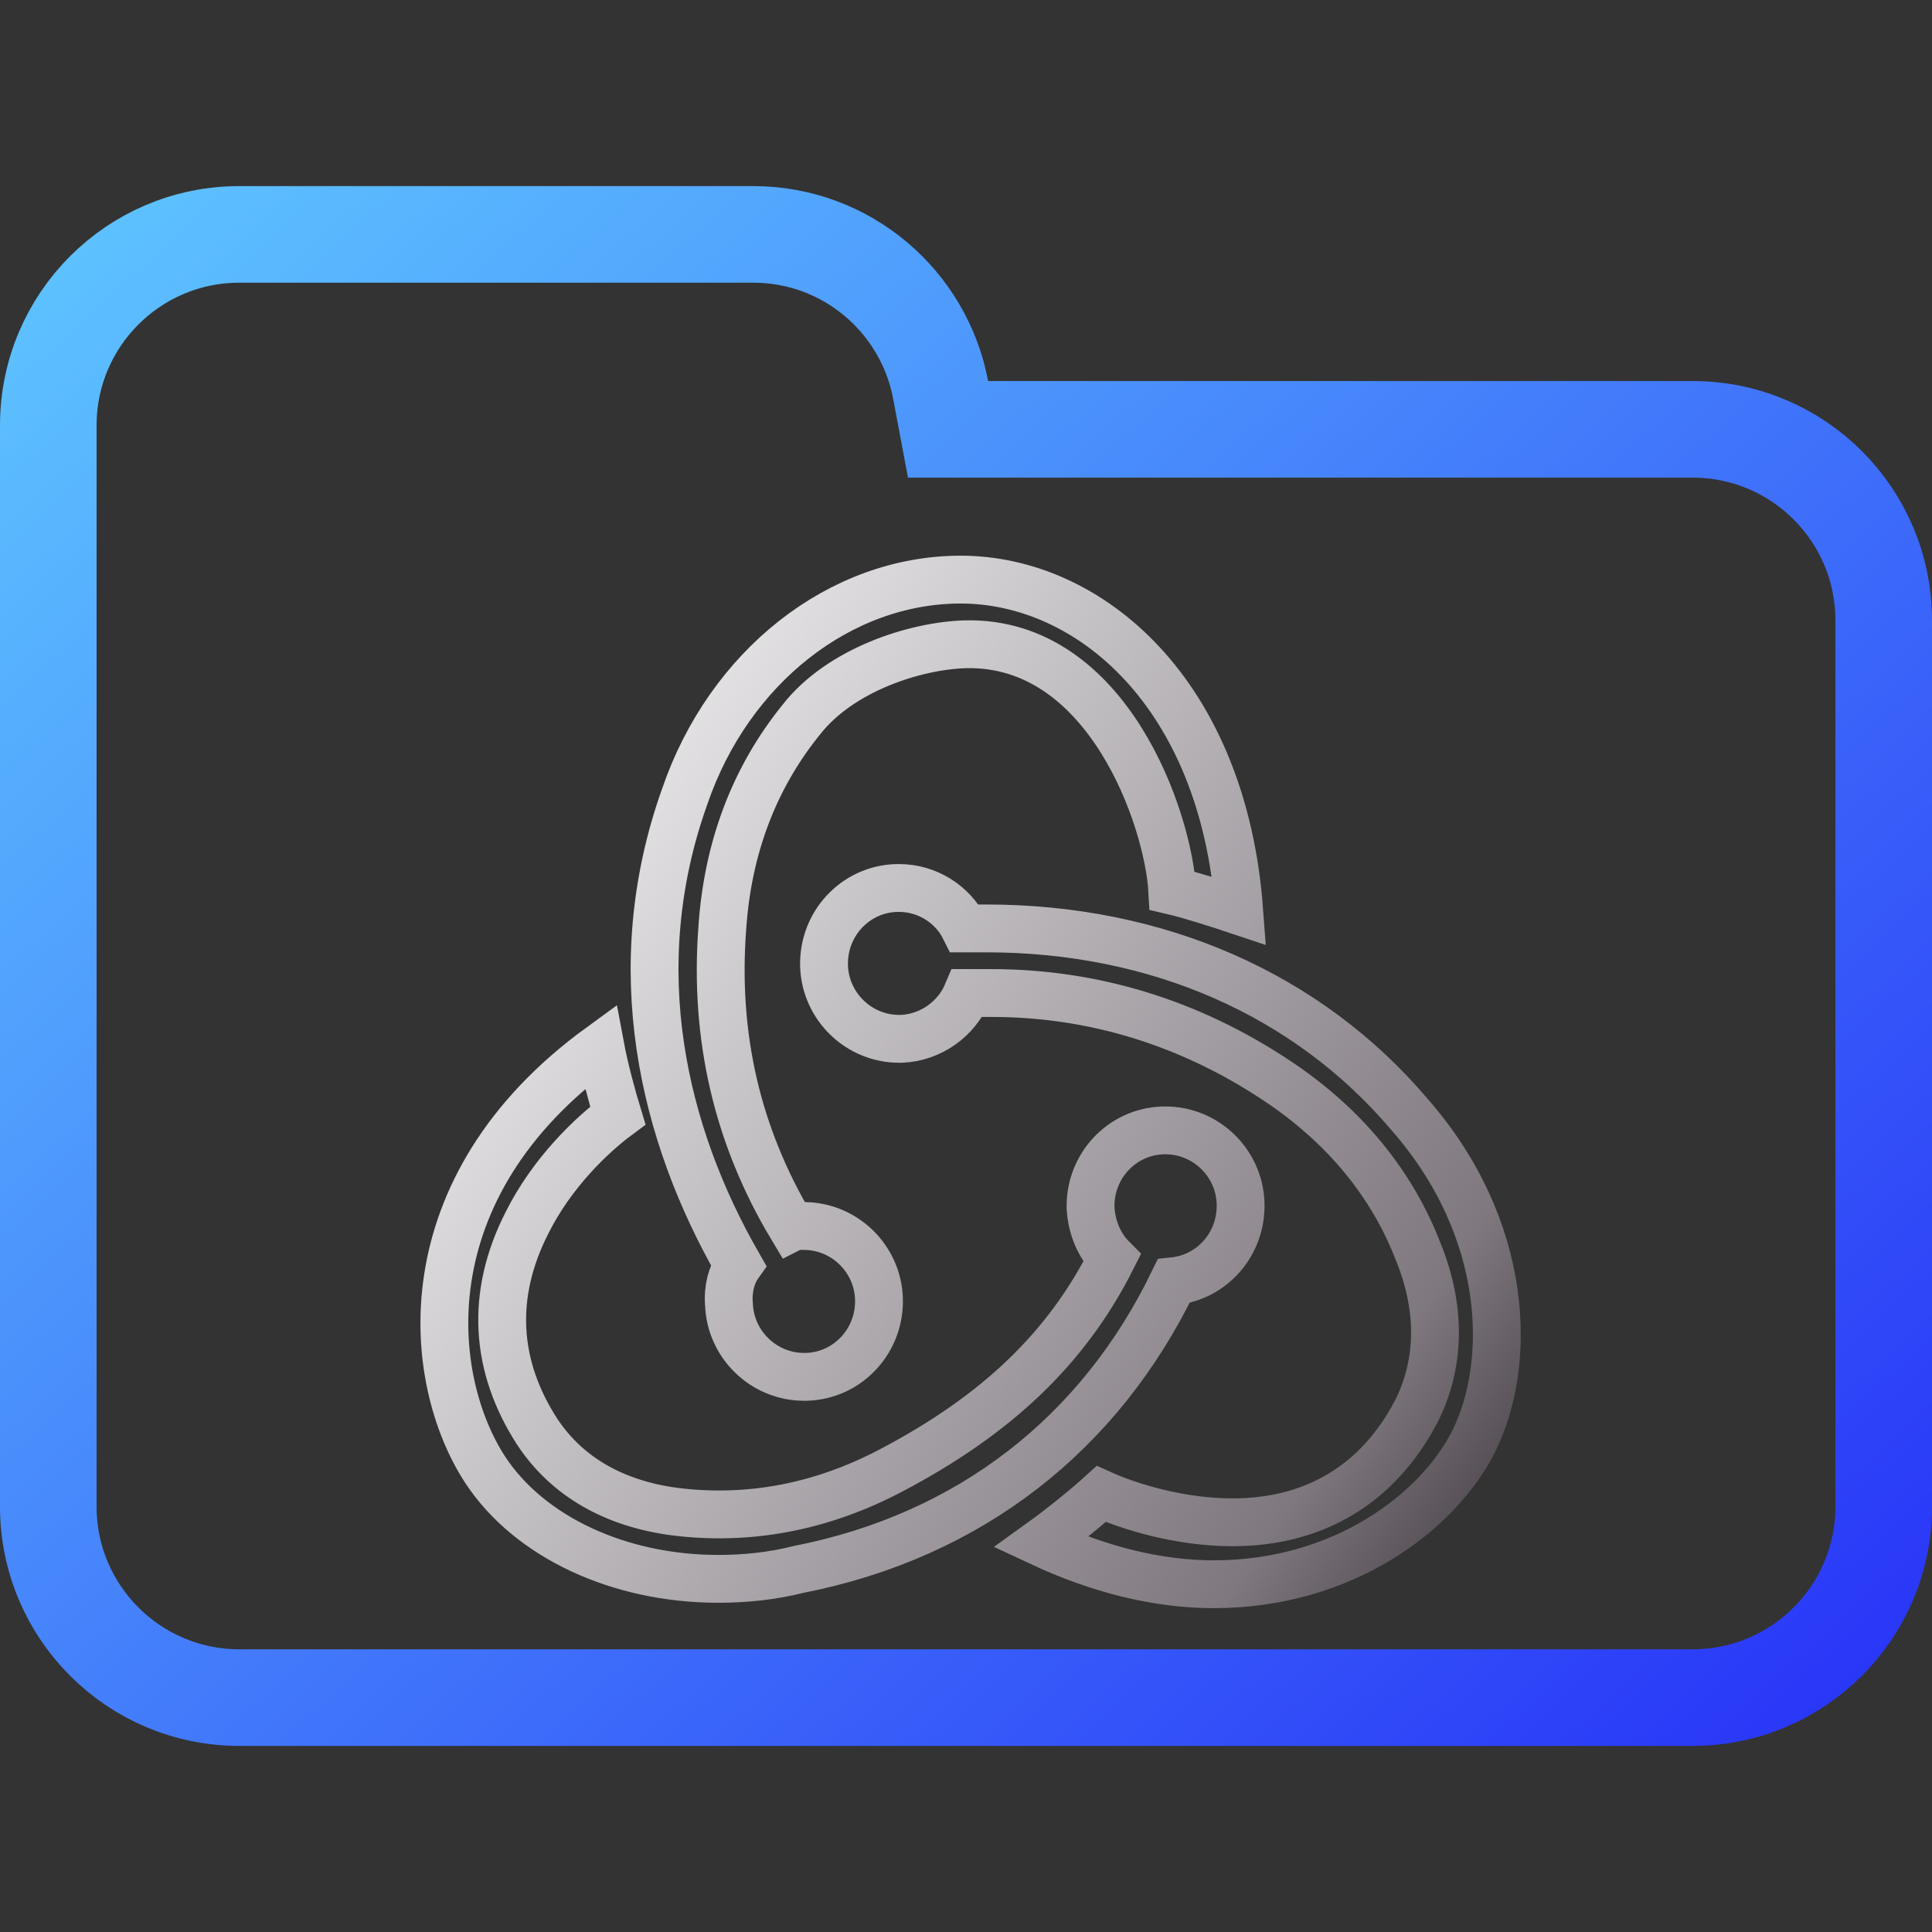 <svg width="100" height="100" viewBox="0 0 100 100" fill="none" xmlns="http://www.w3.org/2000/svg">
<rect x="0" y="0" width="100" height="100" fill="#333333" stroke="none"/>
<g clip-path="url(#clip0_106_2130)">
<path d="M48.688 20.184L49.071 22.223H51.145H87.615C93.072 22.223 97.5 26.647 97.5 32.108V77.982C97.5 83.438 93.071 87.867 87.615 87.867H12.385C6.927 87.867 2.5 83.438 2.5 77.982V42.203V32.108V22.018C2.5 16.557 6.926 12.133 12.385 12.133H38.991C43.815 12.133 47.826 15.597 48.688 20.184Z" stroke="url(#paint0_linear_106_2130)" stroke-width="5"/>
<path d="M60.746 66.316C62.757 66.107 64.282 64.365 64.212 62.273C64.143 60.182 62.41 58.509 60.33 58.509H60.192C58.042 58.579 56.379 60.391 56.448 62.552C56.517 63.598 56.933 64.504 57.557 65.131C55.2 69.802 51.596 73.217 46.188 76.075C42.514 78.027 38.702 78.724 34.889 78.236C31.769 77.818 29.343 76.424 27.817 74.123C25.599 70.708 25.391 67.013 27.263 63.319C28.58 60.67 30.66 58.718 31.977 57.742C31.7 56.836 31.284 55.303 31.076 54.188C21.024 61.507 22.064 71.405 25.114 76.075C27.402 79.56 32.046 81.721 37.176 81.721C38.563 81.721 39.949 81.582 41.336 81.233C50.209 79.491 56.934 74.193 60.746 66.316ZM72.947 57.673C67.679 51.469 59.914 48.054 51.041 48.054H49.932C49.308 46.799 47.991 45.962 46.535 45.962H46.396C44.247 46.032 42.584 47.844 42.653 50.005C42.722 52.096 44.455 53.769 46.535 53.769H46.673C48.199 53.7 49.516 52.724 50.07 51.399H51.318C56.587 51.399 61.578 52.933 66.084 55.93C69.55 58.231 72.046 61.228 73.432 64.853C74.611 67.78 74.541 70.638 73.294 73.078C71.353 76.772 68.095 78.794 63.797 78.794C61.023 78.794 58.389 77.957 57.003 77.33C56.24 78.027 54.854 79.142 53.883 79.839C56.864 81.233 59.914 82 62.826 82C69.481 82 74.403 78.305 76.275 74.611C78.285 70.568 78.146 63.598 72.947 57.673ZM37.731 67.501C37.8 69.592 39.533 71.265 41.613 71.265H41.752C43.901 71.196 45.564 69.383 45.495 67.222C45.426 65.131 43.693 63.458 41.613 63.458H41.474C41.336 63.458 41.128 63.458 40.989 63.528C38.147 58.788 36.968 53.63 37.385 48.053C37.661 43.871 39.048 40.246 41.474 37.249C43.485 34.67 47.367 33.415 50.001 33.346C57.349 33.206 60.469 42.407 60.677 46.102C61.578 46.311 63.103 46.799 64.143 47.147C63.311 35.855 56.379 30 49.724 30C43.485 30 37.731 34.531 35.443 41.222C32.254 50.145 34.334 58.718 38.216 65.48C37.87 65.968 37.661 66.734 37.731 67.501Z" stroke="url(#paint1_linear_106_2130)" stroke-width="2.476"/>
</g>
<defs>
<linearGradient id="paint0_linear_106_2130" x1="0" y1="9.633" x2="85.703" y2="103.431" gradientUnits="userSpaceOnUse">
<stop stop-color="#5FC7FF"/>
<stop offset="1" stop-color="#2731F7"/>
</linearGradient>
<linearGradient id="paint1_linear_106_2130" x1="23.012" y1="30.182" x2="84.416" y2="71.706" gradientUnits="userSpaceOnUse">
<stop stop-color="white"/>
<stop offset="0.849" stop-color="#7F787F"/>
<stop offset="0.983" stop-color="#4B454B"/>
</linearGradient>
<clipPath id="clip0_106_2130">
<rect width="100" height="100" fill="white"/>
</clipPath>
</defs>
</svg>
